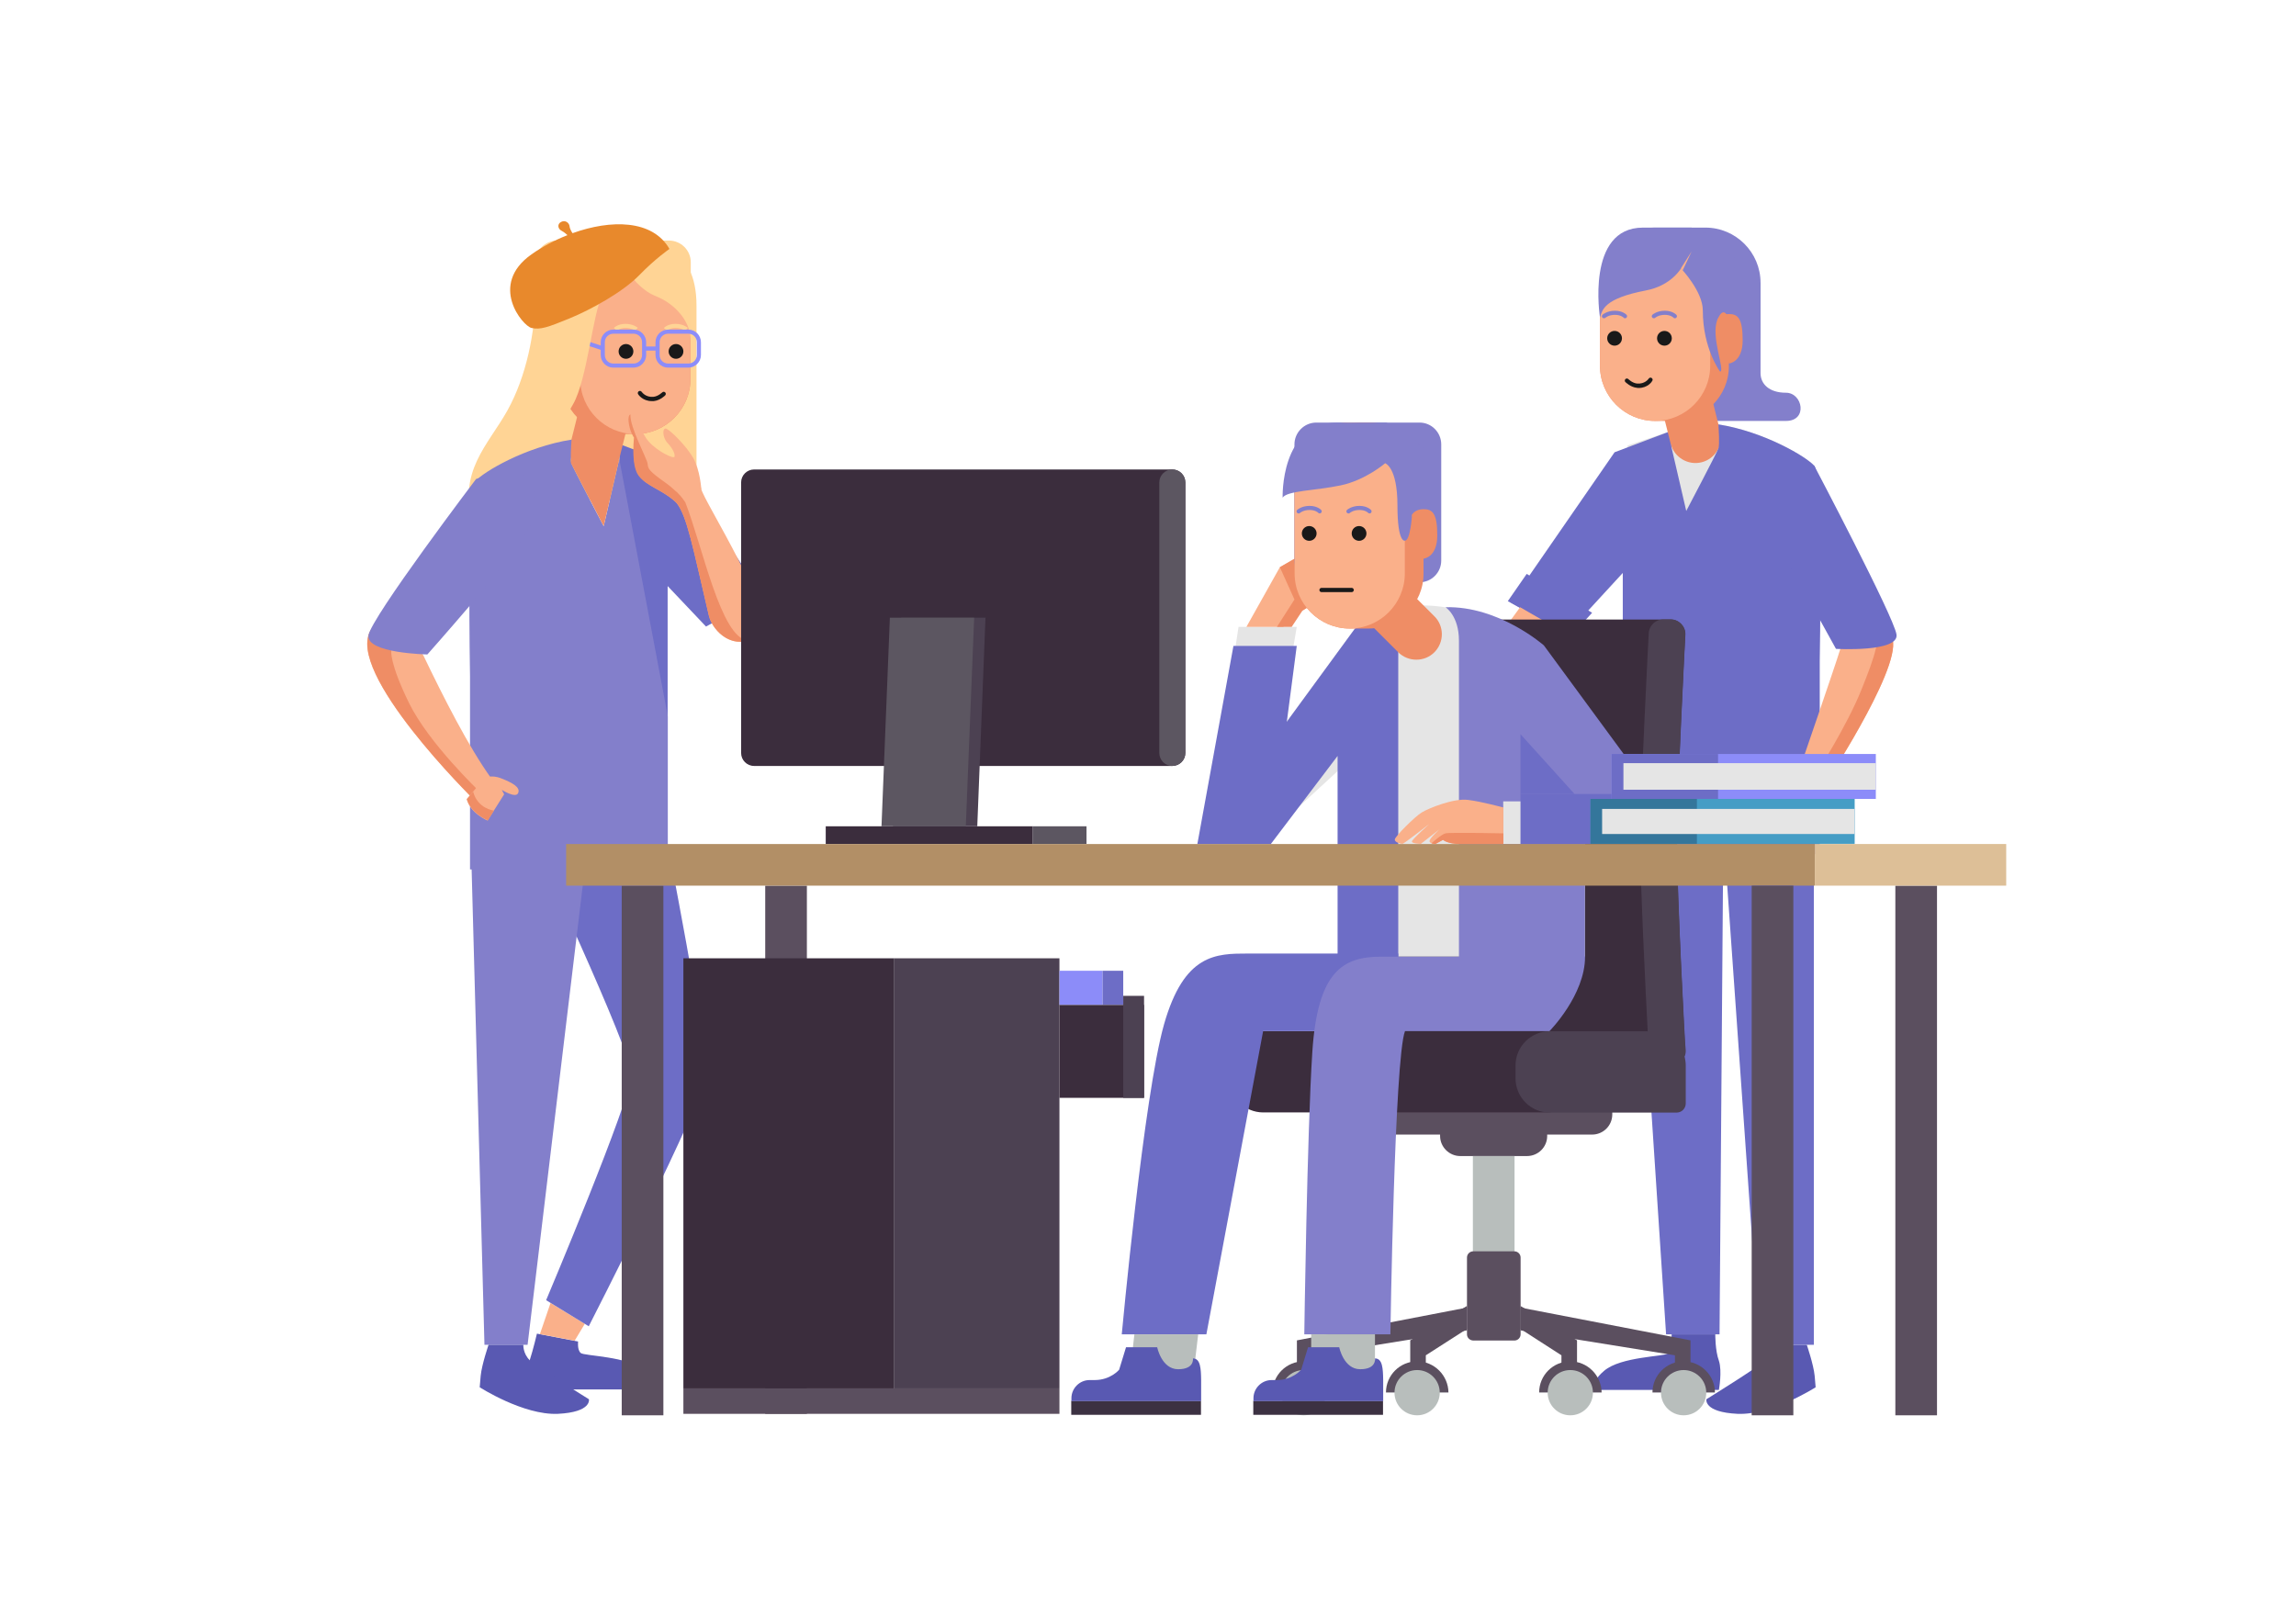 <svg version="1.1" id="Layer_1" xmlns="http://www.w3.org/2000/svg" x="0" y="0" viewBox="0 0 1400 980" xml:space="preserve"><style>.st0{fill:#5959b2}.st1{fill:#fab08a}.st2{fill:#6d6dc6}.st3{fill:#837fcb}.st4{fill:#ffd495}.st5{fill:#ef8d65}.st6{fill:#191919}.st7{fill:#8c8cf9}.st9{fill:#e5e5e5}.st10{fill:#5b4f5f}.st11{fill:#b8bebc}.st12{fill:#3b2d3d}.st13{fill:#4c4152}.st14{fill:#5c5661}.st15{fill:#3c3142}</style><path id="XMLID_1419_" class="st0" d="M327.4 813.3l25.1 4.8s-.6 5.1 1.6 7c2.2 1.9 28.7 1.9 38.8 10.5 10.2 8.6 4.4 11.7 4.4 11.7H323s-2.1-11.4 0-17.8 4.4-16.2 4.4-16.2z"/><path id="XMLID_547_" class="st1" d="M356.6 807.3l-6.2 10.3-21.2-4 6.5-19"/><path id="XMLID_1415_" class="st2" d="M406 508.7s25.4 130.7 24.7 145.9c-.6 15.2-71.7 154.2-71.7 154.2l-26-15.9s52-123.1 52-137.7-62-146.5-62-146.5h83z"/><path id="XMLID_1413_" class="st3" d="M287 508.7l8.4 311.4h26.3l37.4-311.4z"/><path id="XMLID_1411_" class="st0" d="M297.9 820.1s-4.1 11.9-4.8 18.9l-.6 7s26.6 17.1 47.6 16.2c20.9-1 19-8.9 19-8.9s-31.8-19.7-36.1-23.8c-4.2-4.1-3.9-9.4-3.9-9.4h-21.2z"/><path id="XMLID_1408_" class="st4" d="M381.7 146.7c16.7 0 43 2.2 43 39.7v119.3l-79.1-1.3s-47.7 46.6-57.2 14.9 9.2-47.9 20.9-68.8 17.1-48.3 17.1-70.1 20.8-33.7 55.3-33.7z"/><path id="XMLID_546_" class="st2" d="M377.7 270.8l34.5 13 52.5 79.2-34.2 19.1-23.4-24.7v122.5h-29.4V294.2z"/><path id="XMLID_539_" class="st5" d="M359 289.8c8.3 2.1 16.8-3 18.9-11.3l11.2-44.6c2.1-8.3-3-16.8-11.3-18.9-8.3-2.1-16.8 3-18.9 11.3L347.7 271c-2.1 8.3 3 16.8 11.3 18.8z"/><path id="XMLID_1402_" class="st4" d="M339.7 244.1h68.2c7.3 0 13.3-6 13.3-13.3v-70.9c0-7.3-6-13.2-13.3-13.2h-68.2c-7.3 0-13.3 6-13.3 13.2v70.9c0 7.3 6 13.3 13.3 13.3z"/><path id="XMLID_536_" class="st5" d="M376 264.7h11.4c18.5 0 33.6-15.1 33.6-33.6v-47.2c0-18.5-15.1-33.6-33.6-33.6H376c-18.5 0-33.6 15.1-33.6 33.6v47.2c0 18.5 15.1 33.6 33.6 33.6z"/><path id="XMLID_534_" class="st1" d="M387.4 264.7c18.5 0 33.6-15.1 33.6-33.6v-47.2c0-18.5-15.1-33.6-33.6-33.6s-33.6 15.1-33.6 33.6v47.2c0 18.5 15.1 33.6 33.6 33.6z"/><path id="XMLID_533_" class="st5" d="M349.5 203s-1.7-3.5-7.1-3.5c-5.4 0-8.4 2.5-8.4 16s8.4 14.2 8.4 14.2l7.1-26.7z"/><circle id="XMLID_530_" class="st6" cx="381.7" cy="214.3" r="4.5"/><circle id="XMLID_526_" class="st6" cx="412.2" cy="214.3" r="4.5"/><path id="XMLID_529_" class="st4" d="M387.3 201.8c-.1-.1-2.1-1.8-5.8-1.8-3.6 0-5.2 1.6-5.3 1.7l-1.9-1.7c.1-.1 2.3-2.5 7.1-2.5 4.7 0 7.4 2.3 7.5 2.4l-1.6 1.9z"/><path id="XMLID_527_" class="st4" d="M417.8 201.8c-.1-.1-2.1-1.8-5.8-1.8-3.6 0-5.2 1.6-5.3 1.7l-1.9-1.7c.1-.1 2.3-2.5 7.1-2.5 4.7 0 7.4 2.3 7.5 2.4l-1.6 1.9z"/><path id="XMLID_524_" class="st1" d="M370.6 172.9l-5.5-11.6 6.6 10.4z"/><path id="XMLID_522_" class="st3" d="M348.5 268.1c-.1 1.6-.9 12.2 0 14.7 1 2.7 19.6 38.1 19.6 38.1l9.5-41 29.6 156.9v93.4H286.6V412.4s-2.1-112.6 3.3-119c4.7-5.5 30.4-20.9 58.6-25.3z"/><path id="XMLID_519_" class="st1" d="M226.1 384.2c-16.3 25.6 62.6 103.2 62.6 103.2s24.6 6.4 10.8-12.8c-13.8-19.2-28.9-49-41.2-74.6-4.9-8.9-22.6-30.8-32.2-15.8z"/><path id="XMLID_520_" class="st6" d="M397.4 244.6c-5.6 0-8.2-4-8.3-4.2-.4-.6-.2-1.4.4-1.8.6-.4 1.4-.2 1.8.4.1.1 2.3 3.4 7.1 3 3-.3 5.3-2.7 5.4-2.7.5-.5 1.3-.5 1.8 0s.5 1.3 0 1.8c-.1.1-3 3.1-7 3.5h-1.2z"/><path id="XMLID_1378_" class="st5" d="M249.4 428.7c-12.1-24.7-10.8-31.9-10.8-31.9s-2.8-9.5-5.7-17.6c-2.5.4-4.8 1.9-6.7 5-16.3 25.6 62.6 103.2 62.6 103.2l3.8-4.5c-.1-.1-31.1-29.5-43.2-54.2z"/><path id="XMLID_517_" class="st3" d="M290.3 292.1s-63.9 84.3-65.6 95.3c-1.7 11 35.9 11.7 35.9 11.7s49.6-55.9 58.9-71.2c9.3-15.3 16.4-51.7-29.2-35.8z"/><path id="XMLID_516_" class="st1" d="M462.2 387.4c13.5-10.1-33.6-82.4-34.6-89.3-1-7-21.8.3-15.2 8.4 6.6 8 10 27 19.9 69 2.3 9.8 15.6 22.5 29.9 11.9z"/><path id="XMLID_499_" class="st1" d="M412.4 306.5l15.2-8.4s-.7-11.4-4.9-18.8-13.6-16.6-16.3-17.8c-2.6-1.2-2.7 5.1.6 8.6s4.7 6.8 4.3 8.4-10.4-3.2-15.7-9.2-5.6-13-7.6-15.3c-2-2.2-5.3-2.9-4.5 3.2.7 6.1 3.3 9.6 3.3 9.6s-2 16.6 2.9 23.2c4.8 6.8 14 8.4 22.7 16.5z"/><path id="XMLID_1364_" class="st5" d="M412.4 306.5l2.4-1.3 1.6-.9c-1.8-2.3-5.2-6.1-11-10.2-9.3-6.6-10.3-8.1-10.5-11.2-.3-3.3-10.9-22.1-10.5-30.2-.9.4-1.4 1.8-1.1 4.6.7 6.1 3.3 9.6 3.3 9.6s-.8 6.5-.2 13c.1 1.3.3 2.6.5 3.8.5 2.5 1.3 4.8 2.5 6.4 5.1 6.7 14.3 8.3 23 16.4z"/><path id="XMLID_1362_" class="st5" d="M455.9 390.6c-16.4-1.8-27.4-57-38-84.2 0 0-1.6-2.7-5.5-6.5-1.6 1.9-2 4.2-.1 6.5 6.6 8 10 27 19.9 69 2.1 8.4 12 18.8 23.7 15.2z"/><path id="XMLID_511_" class="st7" d="M386.2 224.2H374c-4.3 0-7.7-3.5-7.7-7.7v-7.8c0-4.3 3.5-7.7 7.7-7.7h12.3c4.3 0 7.7 3.5 7.7 7.7v7.8c0 4.2-3.5 7.7-7.8 7.7zM374 203.5c-2.9 0-5.2 2.3-5.2 5.2v7.8c0 2.9 2.3 5.2 5.2 5.2h12.3c2.9 0 5.2-2.3 5.2-5.2v-7.8c0-2.9-2.3-5.2-5.2-5.2H374z"/><path id="XMLID_510_" class="st7" d="M392.7 211.3h8.3v2.5h-8.3z"/><path id="XMLID_509_" transform="rotate(-71.718 358.519 209.497)" class="st7" d="M357.3 200h2.5v18.9h-2.5z"/><path id="XMLID_1352_" class="st4" d="M421.1 178.4v29.1c0-12.8-11.2-23-21-26.8s-16.2-13.6-16.2-13.6-11.7 5-17 14.1c-5.2 9-8.9 50.3-17.4 65.2s-11.3 19.8-11.3 19.8-11.8-25.5-11.8-55.6 20.7-63.8 45.3-63.8c34.1-.1 49.4 4.4 49.4 31.6z"/><path id="XMLID_1350_" d="M349.1 142.2s-1.6-2.2-1.8-4.2-2.5-4-5.1-2.7-2 4.2 0 5.3c2 1 3.8 2.8 3.8 2.8-7.9 3.1-15.4 7.1-21.9 11.7-26.4 18.6-5.4 43.7 0 44.9s9.9-.4 23.1-5.8c13.2-5.4 32.6-16.1 42.7-26.5 9.6-9.9 18.3-15.9 18.3-15.9-10.3-18-35.8-18-59.1-9.6z" fill="#e8892c"/><path id="XMLID_501_" class="st7" d="M419.7 224.2h-12.3c-4.3 0-7.7-3.5-7.7-7.7v-7.8c0-4.3 3.5-7.7 7.7-7.7h12.3c4.3 0 7.7 3.5 7.7 7.7v7.8c0 4.2-3.5 7.7-7.7 7.7zm-12.3-20.7c-2.9 0-5.2 2.3-5.2 5.2v7.8c0 2.9 2.3 5.2 5.2 5.2h12.3c2.9 0 5.2-2.3 5.2-5.2v-7.8c0-2.9-2.3-5.2-5.2-5.2h-12.3z"/><path id="XMLID_497_" class="st0" d="M1101.7 820.1s4.1 11.9 4.8 18.9l.6 7s-26.6 17.1-47.6 16.2c-20.9-1-19-8.9-19-8.9s31.8-19.7 36.1-23.8c4.2-4.1 3.9-9.4 3.9-9.4h21.2z"/><path id="XMLID_495_" class="st0" d="M1045.9 813.7h-26.6s0 9.8-2.3 11.7-28.7 1.9-38.8 10.5-4.4 11.7-4.4 11.7h74.3s2.1-11.4 0-17.8c-2.3-6.2-2.2-16.1-2.2-16.1z"/><path id="XMLID_494_" class="st1" d="M295.4 474.6s3.9-2.5 10.3.1c6.6 2.6 11.9 5.4 10.2 9-1.5 3.3-9.9-2-9.9-2l1.4 2.7-10.1 16s-10.4-4.3-12.8-13l10.9-12.8z"/><path id="XMLID_492_" class="st9" d="M1106.3 284.1c-5.4-6.3-39-26-72-26.5l-41.9 14.1-.4 77.6c0 .1 119.7-58.8 114.3-65.2z"/><path id="XMLID_491_" class="st2" d="M1018.9 262.8l-34.4 13-63.3 91.6 34.2 19.1 34.1-37.1v122.5h29.4V286.2z"/><path id="XMLID_490_" class="st3" d="M1073.5 172.3v55.2c0 6.8 5.4 12 15.5 12 10.2 0 13.5 17.2 0 17.2h-60.3l-9.9-66 54.7-18.4z"/><path id="XMLID_487_" class="st5" d="M1037.6 281.9c-8.3 2.1-16.8-3-18.9-11.3l-11.2-44.6c-2.1-8.3 3-16.8 11.3-18.9 8.3-2.1 16.8 3 18.9 11.3l11.2 44.6c2.1 8.3-3 16.8-11.3 18.9z"/><path id="XMLID_484_" class="st3" d="M1039.9 236.1h-30.7c-18.5 0-33.6-15.1-33.6-33.6v-30.1c0-18.5 15.1-33.6 33.6-33.6h30.7c18.5 0 33.6 15.1 33.6 33.6v30.1c0 18.5-15.1 33.6-33.6 33.6z"/><path id="XMLID_483_" class="st5" d="M1020.6 256.7h-11.4c-18.5 0-33.6-15.1-33.6-33.6v-47.2c0-18.5 15.1-33.6 33.6-33.6h11.4c18.5 0 33.6 15.1 33.6 33.6v47.2c.1 18.5-15.1 33.6-33.6 33.6z"/><path id="XMLID_481_" class="st1" d="M1009.2 256.7c-18.5 0-33.6-15.1-33.6-33.6v-47.2c0-18.5 15.1-33.6 33.6-33.6s33.6 15.1 33.6 33.6v47.2c0 18.5-15.1 33.6-33.6 33.6z"/><path id="XMLID_480_" class="st3" d="M1054.3 195s-2.9-10.2-7.1 0c-4.3 10.2 5 31.6 1.6 31.6 0 0-10.5-14-10.5-37.3 0-11.7-13.3-25.6-13.3-25.6s-6 10.5-21.3 13.4c-25.6 4.9-26.7 11.8-28.1 16.5 0 0-8.8-54.8 26.2-54.8h29.6l12.1 5.2 14.9 14.4-4.1 36.6z"/><path id="XMLID_478_" class="st5" d="M1047.1 195s1.7-3.5 7.1-3.5 8.4 2.5 8.4 16-8.4 14.2-8.4 14.2l-7.1-26.7z"/><circle id="XMLID_473_" class="st6" cx="1014.9" cy="206.3" r="4.5"/><circle id="XMLID_471_" class="st6" cx="984.5" cy="206.3" r="4.5"/><path id="XMLID_477_" class="st3" d="M1021.3 194.1c-.3 0-.7-.1-.9-.4-.1-.1-1.7-1.7-5.3-1.7-3.7 0-5.8 1.7-5.8 1.8-.5.4-1.3.4-1.8-.1s-.4-1.3.1-1.8c.1-.1 2.8-2.4 7.5-2.4 4.8 0 7 2.4 7.1 2.5.5.5.4 1.3-.1 1.8-.1.1-.5.3-.8.3z"/><path id="XMLID_474_" class="st3" d="M990.9 194.1c-.3 0-.7-.1-.9-.4-.1-.1-1.7-1.7-5.3-1.7-3.7 0-5.8 1.7-5.8 1.8-.5.4-1.3.4-1.8-.1s-.4-1.3.1-1.8c.1-.1 2.8-2.4 7.5-2.4 4.8 0 7 2.4 7.1 2.5.5.5.4 1.3-.1 1.8-.2.1-.5.3-.8.3z"/><path id="XMLID_470_" class="st1" d="M1026 164.9l5.5-11.6-6.6 10.4z"/><path id="XMLID_469_" class="st2" d="M1047.8 258.8c.1 1.6.9 12.2 0 14.7-1 2.7-19.6 38.1-19.6 38.1l-9.5-41L992 427.5v93.4h117.6V403.1s2.1-112.6-3.3-119c-4.6-5.4-30.3-20.8-58.5-25.3z"/><path id="XMLID_468_" class="st1" d="M1152.5 387.1c12.1 11.8-37.6 87.8-37.6 87.8l-15.5-12s19.8-57.4 22.7-67c2.8-9.7 17.7-21.3 30.4-8.8z"/><path id="XMLID_465_" class="st1" d="M1099.3 462.9s-6.7-.7-13 2.2c-6.3 2.8-8.3 7.1-5.8 9.6 2.6 2.5 8.6-4.4 8.6-4.4l-.9 2.9 16.8 17.1s9.2-6.4 9.7-15.4l-15.4-12z"/><path id="XMLID_1285_" class="st5" d="M1099.4 484.4l5.8 5.9s9.2-6.4 9.7-15.4l-6.3-4.9c1.1 3.8-9.2 14.4-9.2 14.4z"/><path id="XMLID_1283_" class="st5" d="M1143.1 381.9c4 6.1.7 17-8.2 39-8.9 22-26.3 49.1-26.3 49.1l6.3 4.9s49.7-76.1 37.6-87.8c-3.1-3-6.3-4.6-9.4-5.2z"/><path id="XMLID_1281_" class="st2" d="M957.7 388l-38.3-21.4 11.5-16.6 39.9 23.7z"/><path id="XMLID_464_" class="st1" d="M950.4 383.9l-33.5 35.9L898 410l28.9-39.7z"/><path id="XMLID_466_" class="st6" d="M999.2 236.6c-.4 0-.7 0-1.1-.1-4-.4-6.8-3.4-7-3.5-.5-.5-.5-1.3 0-1.8s1.3-.5 1.8 0c0 0 2.4 2.4 5.3 2.7 4.8.4 7-2.8 7.1-3 .4-.6 1.2-.8 1.8-.4.6.4.8 1.2.4 1.7-.1.4-2.7 4.4-8.3 4.4z"/><path id="XMLID_463_" class="st2" d="M1106 497.8v322.3h-33.1l-22.7-322.3z"/><path id="XMLID_456_" class="st2" d="M1050.9 497.8l-2.4 315.9h-32.6l-20.8-315.9z"/><path id="XMLID_452_" class="st10" d="M931.1 705h-40.7c-6.7 0-12.3-5.5-12.3-12.3V675c0-6.7 5.5-12.3 12.3-12.3h40.7c6.7 0 12.3 5.5 12.3 12.3v17.8c0 6.7-5.5 12.2-12.3 12.2z"/><path id="XMLID_449_" class="st10" d="M970.8 691.9H850.7c-6.7 0-12.3-5.5-12.3-12.3v-17.8c0-6.7 5.5-12.3 12.3-12.3h120.1c6.7 0 12.3 5.5 12.3 12.3v17.8c0 6.8-5.5 12.3-12.3 12.3z"/><path id="XMLID_448_" class="st10" d="M379.1 540.1h25.4v323h-25.4z"/><path id="XMLID_447_" class="st10" d="M466.6 540.1H492v322.1h-25.4z"/><path id="XMLID_441_" class="st11" d="M898.1 705h25.4v108.7h-25.4z"/><path id="XMLID_440_" class="st10" d="M894.5 813.7v-46.8c0-2.1 1.7-3.8 3.8-3.8h25.1c2.1 0 3.8 1.7 3.8 3.8v46.8c0 2.1-1.7 3.8-3.8 3.8h-25.1c-2.1-.1-3.8-1.7-3.8-3.8z"/><path id="XMLID_435_" class="st12" d="M416.7 584.4h128.6v262.3H416.7z"/><path id="XMLID_434_" class="st10" d="M416.7 846.7H646v15.5H416.7z"/><path id="XMLID_432_" class="st13" d="M545.3 584.4H646v262.3H545.3z"/><path id="XMLID_430_" class="st12" d="M646 612.8h51.6v56.7H646z"/><path id="XMLID_428_" class="st13" d="M684.9 607.3h12.7v62.2h-12.7z"/><path id="XMLID_427_" class="st2" d="M672.2 592h12.7v20.7h-12.7z"/><path id="XMLID_425_" class="st7" d="M646 592h26.2v20.7H646z"/><path id="XMLID_423_" class="st12" d="M943 678.4H770.3c-11.5 0-20.9-9.3-20.9-20.9v-7.8c0-11.5 9.3-20.9 20.9-20.9H943c11.5 0 20.9 9.3 20.9 20.9v7.8c0 11.5-9.4 20.9-20.9 20.9z"/><path id="XMLID_420_" class="st12" d="M1018.6 649.8H861.9c-5 0-9-4.1-9-9 0 0-5.1-94.5-5.1-126 0-32 5.1-128 5.1-128 0-5 4.1-9 9-9h156.7c5 0 9 4.1 9 9 0 0-5.1 96-5.1 128 0 31.5 5.1 126 5.1 126 0 4.9-4 9-9 9z"/><path id="XMLID_418_" class="st13" d="M1022.6 514.7c0-32 5.1-128 5.1-128 0-5-4.1-9-9-9h-4.4c-5 0-9 4.1-9 9 0 0-5.1 96-5.1 128 0 24.7 3.1 87.9 4.5 114.2H945c-11.5 0-20.9 9.3-20.9 20.9v7.8c0 11.5 9.3 20.9 20.9 20.9h77.3c3.1 0 5.6-2.5 5.6-5.6v-23.1c0-1.9-.3-3.7-.7-5.5.5-1.1.7-2.3.7-3.6-.3 0-5.3-94.5-5.3-126z"/><path id="XMLID_417_" class="st12" d="M503.5 503.9h126.3v10.8H503.5z"/><path id="XMLID_414_" class="st14" d="M629.8 503.9h32.7v10.8h-32.7z"/><path id="XMLID_412_" class="st9" d="M1005.4 484.9s-59.9-82.9-65.3-89.2c-5.4-6.3-39-26-72-26.5l-41.9 14.1-96.1 131.3h37.3l58.4-53.7v122.5h140.6v-68.8l39-29.7z"/><path id="XMLID_411_" class="st2" d="M852.6 374.4l-26.4 8.9-96.1 131.4h44.8l40.7-53.7v122.5h37V397.8z"/><path id="XMLID_410_" class="st5" d="M874.6 397.8c-6 6-15.9 6-22 0l-32.5-32.5c-6-6-6-15.9 0-22 6-6 15.9-6 22 0l32.5 32.5c6.1 6 6.1 15.9 0 22z"/><path id="XMLID_409_" class="st9" d="M741 475.6l14.2-93.3h35.5L775 475.6z"/><path id="XMLID_407_" class="st2" d="M730.1 514.7l22-120.8h38.6l-15.8 120.8z"/><path id="XMLID_405_" class="st1" d="M782.5 382.3l6.6-9.8 6.2-3.9-5.9-27.9-9 5.2-20.4 36.4z"/><path id="XMLID_404_" class="st3" d="M881.4 370.3s8.2 5.1 8.2 20.4v192.9h76.8v-68.8l44.2-27-69.2-94.2c-.1-.1-27.5-24.2-60-23.3z"/><path id="XMLID_402_" class="st2" d="M852.6 581.5h-91.5c-19.6 0-39 0-51.3 43.1-12.3 43.1-25.8 189.1-25.8 189.1h51.6l34.6-184.9h81.9l.5-47.3z"/><path id="XMLID_400_" class="st10" d="M927.1 797.4l103.7 20v17.3l-9.5 1v-9.2l-94.2-15.2z"/><path id="XMLID_399_" class="st10" d="M894.5 797.4l-103.7 20v17.3l9.5 1v-9.2l94.2-15.2z"/><path id="XMLID_398_" class="st10" d="M927.1 796.4l34.5 21v17.3l-9.5 1v-9.2l-25-16.1z"/><path id="XMLID_397_" class="st10" d="M894.5 796.4l-34.6 21v17.3l9.5 1v-9.2l25.1-16.1z"/><path id="XMLID_395_" class="st10" d="M794.9 830.2c-10.5 0-19 8.5-19 19H814c0-10.4-8.6-19-19.1-19z"/><path id="XMLID_394_" class="st10" d="M864.1 830.2c-10.5 0-19 8.5-19 19h38.1c-.1-10.4-8.6-19-19.1-19z"/><path id="XMLID_393_" class="st10" d="M957.5 830.2c-10.5 0-19 8.5-19 19h38.1c-.1-10.4-8.6-19-19.1-19z"/><path id="XMLID_392_" class="st10" d="M1026.6 830.2c-10.5 0-19 8.5-19 19h38.1c0-10.4-8.6-19-19.1-19z"/><path id="XMLID_391_" class="st11" d="M691.7 813.7h38.9l-2.6 22h-38.8z"/><path id="XMLID_390_" class="st15" d="M653.2 854.3h79.1v8.5h-79.1z"/><path id="XMLID_389_" class="st0" d="M727.4 828.4s1.1 6.6-9 6.6-12.8-13.4-12.8-13.4h-19l-4.2 13.7s-5.2 6.3-14.9 6.3h-3.1c-6.1 0-11.1 5-11.1 11.1v1.7h79.1v-12.8c-.1-7-.4-13.2-5-13.2z"/><path id="XMLID_388_" class="st2" d="M1000.9 514.7h-73.8v-30.5h73.8c8.4 0 15.2 6.8 15.2 15.2 0 8.5-6.8 15.3-15.2 15.3z"/><path id="XMLID_387_" class="st9" d="M916.6 488.7h10.5v26h-10.5z"/><path id="XMLID_384_" class="st1" d="M895.1 487.8c-8.9-1.1-23.9 5.1-28.1 7.6s-16.3 14.6-16.5 16.5c-.2 1.9 3.8 2.7 4.7 2.7.8 0 16.3-12.1 16.3-12.1s-9.1 8.2-10.4 10.2c-1.3 1.9 5.3 1.9 5.3 1.9l11.4-8.9s-5.7 5.1-6.1 7c-.4 1.9 3.6 1.9 3.6 1.9l4.6-2.5s2.6 2.5 10.2 2.5h26.6v-22.2c-.1.1-12.7-3.5-21.6-4.6z"/><path id="XMLID_382_" class="st5" d="M789.4 340.7l-9 5.2 8.9 19.7-10.7 16.7h9l6.5-9.8 6.2-3.9z"/><path id="XMLID_680_" class="st3" d="M865.6 355.1h-63c-7.3 0-13.3-6-13.3-13.3V271c0-7.3 6-13.3 13.3-13.3h63c7.3 0 13.2 6 13.2 13.3v70.9c0 7.2-5.9 13.2-13.2 13.2z"/><path id="XMLID_381_" class="st5" d="M834.4 383.3H823c-18.5 0-33.6-15.1-33.6-33.6v-58.4c0-18.5 15.1-33.6 33.6-33.6h11.4c18.5 0 33.6 15.1 33.6 33.6v58.4c.1 18.5-15.1 33.6-33.6 33.6z"/><path id="XMLID_380_" class="st1" d="M823 383.3c-18.5 0-33.6-15.1-33.6-33.6v-58.4c0-18.5 15.1-33.6 33.6-33.6s33.6 15.1 33.6 33.6v58.4c0 18.5-15.1 33.6-33.6 33.6z"/><path id="XMLID_670_" class="st3" d="M868.1 314H861s-1 15.7-4.3 15.7c0 0-4.6 1.9-4.6-21.5s-7.5-25.7-7.5-25.7-11.9 10.3-27.1 13.5-32.7 3.2-35.4 7.5c0 0-1.6-45.8 33.5-45.8h29.6l12.1 5.2 14.9 14.4-4.1 36.7z"/><path id="XMLID_379_" class="st5" d="M860.9 314s1.7-3.5 7.1-3.5 8.4 2.5 8.4 16-8.4 14.2-8.4 14.2l-7.1-26.7z"/><circle id="XMLID_663_" class="st6" cx="828.7" cy="325.3" r="4.5"/><circle id="XMLID_660_" class="st6" cx="798.3" cy="325.3" r="4.5"/><path id="XMLID_378_" fill="#b28f66" d="M345.2 514.7h761.4v25.4H345.2z"/><path id="XMLID_377_" class="st10" d="M1068.1 540.1h25.4v323h-25.4z"/><path id="XMLID_374_" class="st10" d="M1155.7 540.1h25.4v323h-25.4z"/><path id="XMLID_372_" fill="#ddbf97" d="M1106.6 514.7h116.7v25.4h-116.7z"/><circle id="XMLID_371_" class="st11" cx="1026.6" cy="849.3" r="13.8"/><circle id="XMLID_370_" class="st11" cx="794.9" cy="849.3" r="13.8"/><circle id="XMLID_369_" class="st11" cx="957.5" cy="849.3" r="13.8"/><circle id="XMLID_368_" class="st11" cx="864.1" cy="849.3" r="13.8"/><path id="XMLID_367_" class="st3" d="M795.3 813.7h52.5s2.5-168.4 8.9-184.9h88.1s21.7-21.9 21.7-45.4H842.1c-23.5 0-38.7 9.2-41.9 58.1-3.2 48.9-4.9 172.2-4.9 172.2z"/><path id="XMLID_366_" class="st11" d="M799.5 813.7h38.9v22h-38.9z"/><path id="XMLID_365_" class="st15" d="M764.2 854.3h79.1v8.5h-79.1z"/><path id="XMLID_274_" class="st0" d="M838.4 828.4s1.1 6.6-9 6.6-12.8-13.4-12.8-13.4h-19l-4.2 13.7s-5.2 6.3-14.9 6.3h-3.1c-6.1 0-11.1 5-11.1 11.1v1.7h79.1v-12.8c-.1-7-.4-13.2-5-13.2z"/><path id="XMLID_364_" class="st6" d="M824.2 361.1h-18.4c-.7 0-1.3-.6-1.3-1.3 0-.7.6-1.3 1.3-1.3h18.4c.7 0 1.3.6 1.3 1.3 0 .7-.6 1.3-1.3 1.3z"/><path id="XMLID_361_" class="st3" d="M835.1 313.1c-.3 0-.7-.1-.9-.4-.1-.1-1.7-1.7-5.3-1.7-3.7 0-5.8 1.7-5.8 1.8-.5.5-1.3.4-1.8-.1s-.4-1.3.1-1.8c.1-.1 2.8-2.4 7.5-2.4 4.8 0 7 2.4 7.1 2.5.5.5.4 1.3-.1 1.8-.1.2-.4.3-.8.3z"/><path id="XMLID_275_" class="st3" d="M804.7 313.1c-.3 0-.7-.1-.9-.4-.1-.1-1.7-1.7-5.3-1.7-3.7 0-5.8 1.7-5.8 1.8-.5.5-1.3.4-1.8-.1s-.4-1.3.1-1.8c.1-.1 2.8-2.4 7.5-2.4 4.8 0 7 2.4 7.1 2.5.5.5.4 1.3-.1 1.8-.2.2-.5.3-.8.3z"/><path id="XMLID_273_" class="st2" d="M960.1 484.2l-33-36.5v36.5z"/><path id="XMLID_270_" class="st5" d="M881.4 508.2c-2.5.6-8.6 6.1-8.6 6.1 1.1.4 2.5.4 2.5.4l4.6-2.5s2.6 2.5 10.2 2.5h26.6v-6.5c-.1 0-32.8-.7-35.3 0z"/><path id="XMLID_257_" fill="#459dc5" d="M969.8 487.2h161.1v27.4H969.8z"/><path id="XMLID_235_" fill="#34769b" d="M969.8 487.2h64.9v27.4h-64.9z"/><path id="XMLID_223_" class="st9" d="M976.9 493.3h153.9v15.3H976.9z"/><path id="XMLID_179_" class="st7" d="M982.7 459.8h161.1v27.4H982.7z"/><path id="XMLID_178_" class="st2" d="M982.7 459.8h64.9v27.4h-64.9z"/><path id="XMLID_176_" class="st9" d="M989.9 465.4h153.9v16.2H989.9z"/><path id="XMLID_137_" class="st2" d="M1106.3 284.1s48.4 91.8 50.1 102.8-36.9 8.8-36.9 8.8-33.2-60.5-42.5-75.7-16.3-51.8 29.3-35.9z"/><path id="XMLID_567_" class="st5" d="M301.2 494.3s-9.9-1-12.7-11.5l-3.8 4.5c2.4 8.7 12.8 13 12.8 13l3.7-6z"/><path id="XMLID_135_" class="st12" d="M714.8 467.1h-255c-4.4 0-7.9-3.6-7.9-7.9v-165c0-4.4 3.6-7.9 7.9-7.9h255.1c4.4 0 7.9 3.6 7.9 7.9v165c0 4.3-3.6 7.9-8 7.9z"/><path id="XMLID_134_" class="st14" d="M714.8 467.1c-4.4 0-7.9-3.6-7.9-7.9v-165c0-4.4 3.6-7.9 7.9-7.9 4.4 0 7.9 3.6 7.9 7.9v165c.1 4.3-3.5 7.9-7.9 7.9z"/><path id="XMLID_77_" class="st13" d="M595.9 503.9h-51.4l5-127.2h51.4z"/><path id="XMLID_76_" class="st14" d="M588.9 503.9h-51.4l5.1-127.2H594z"/><path id="XMLID_4_" class="st5" d="M348.1 279.8s13.8 21.9 29.5.1l-9.5 41-20-38.6v-2.5z"/></svg>